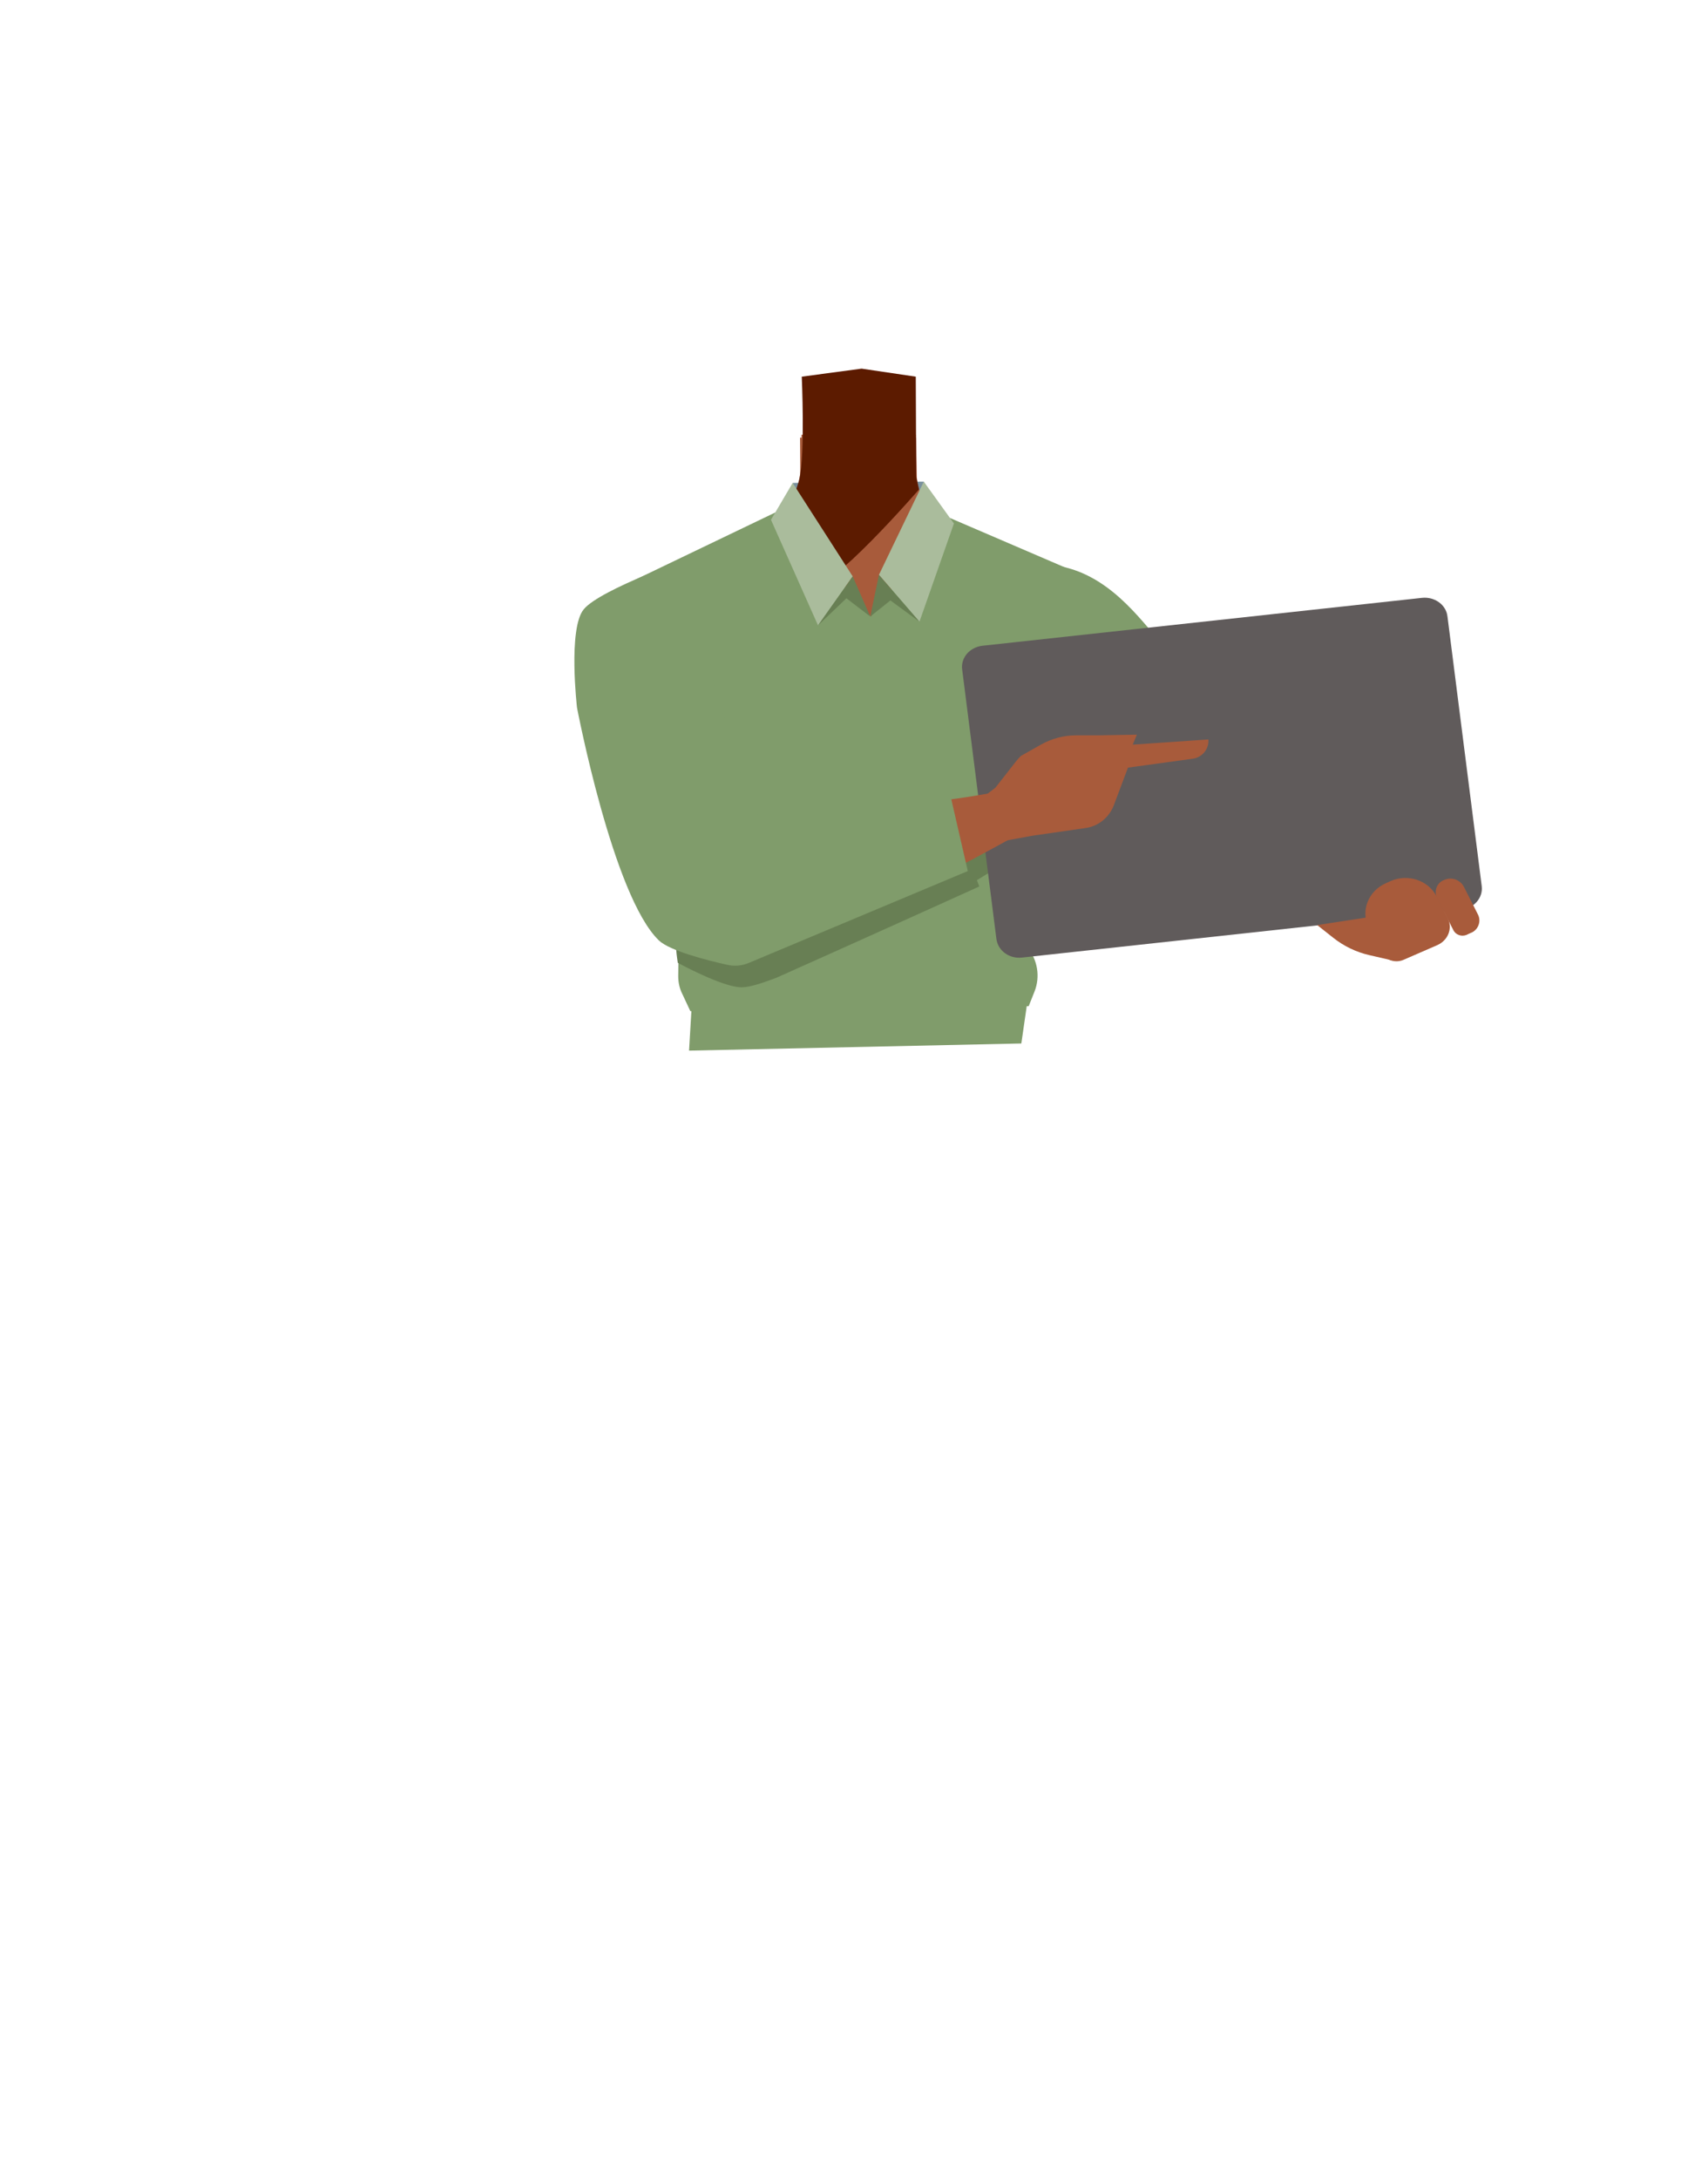 <?xml version="1.0" encoding="utf-8"?>
<!-- Generator: Adobe Illustrator 26.0.0, SVG Export Plug-In . SVG Version: 6.00 Build 0)  -->
<svg version="1.1" id="Calque_1" xmlns="http://www.w3.org/2000/svg" xmlns:xlink="http://www.w3.org/1999/xlink" x="0px" y="0px"
	 viewBox="0 0 788 1005" style="enable-background:new 0 0 788 1005;" xml:space="preserve">
<style type="text/css">
	.st0{fill:#7A919E;}
	.st1{fill:#1A1818;}
	.st2{fill:#A85B3B;}
	.st3{fill:#5C1B00;}
	.st4{fill:#809C6B;}
	.st5{fill:#A85B3B;stroke:#000000;stroke-width:3;stroke-miterlimit:10;}
	.st6{fill:#687F54;}
	.st7{fill:#605B5B;}
	.st8{fill:#AABC9C;}
</style>
<g id="Calque_1_00000070098920485870659850000016034537576528617887_">
	<polygon class="st0" points="364.8,249.5 365.7,222.7 426.2,222.1 425.8,249.5 	"/>
	<polygon class="st1" points="230.3,514 230.2,514 230.2,514 	"/>
	<polygon points="230.4,514 230.4,514 230.3,514 	"/>
	<polygon class="st1" points="230.3,514 230.2,514 230.2,514 	"/>
	<polygon points="230.4,514 230.4,514 230.3,514 	"/>
	<path class="st2" d="M411.2,367.7c10.8,6.5,22.3,32.3,34.8,34.9c4.4,1,13.4-4.9,15.8-8.4c8.9-12.9,4.6-49.3,17.2-59.3
		c10.6-8.4,36.2-3.6,36.9-39.2c0.4-21.6-26.9-31.9-33.5-34.1c-1.1-0.3-2.1-0.8-3.2-1.2l-40.5-18.6c-9.6-4.4-15.7-13.4-15.8-23.3
		l-0.2-16.7l-27,1.9l-26.6-1.9l0.1,14.6c0.1,11.2-6.7,21.4-17.5,26.4l-40.1,18.4c0,0-35.4,10-35,34.6c0.6,35.5,26.2,30.7,36.9,39.2
		c12.6,10,8.3,46.3,17.2,59.3c2.5,3.6,11.4,9.4,15.8,8.4c12.5-2.7,23.5-29.2,34.8-34.9C387.6,364.3,404.9,363.8,411.2,367.7z"/>
	<polygon class="st2" points="397.5,196.8 422.5,200.5 423.5,254.2 396,284.3 368.8,254.2 369.8,200.5 	"/>
	<path class="st3" d="M397.5,170l25,3.7l0.2,46.2l1.3,5.8c0,0-41.9,48.3-50,44.7c-6.8-3-14.8-32.5-14.8-32.5s6.9-5.6,9.6-17.1
		s1.1-47.1,1.1-47.1L397.5,170z"/>
	<path class="st4" d="M458,302c11.9,23.1,40.9,35.9,40.9,35.9s53,30.3,70.4,40.7c8.2,4.9,25.2,15.4,39-3.3l0,0
		c11.3-15.4-2.8-28.1-10.2-33.5c-15-11-47.9-30.2-60.5-43.3c-9.4-9.7-23.3-31.6-46.7-37c0,0-15.1-2.9-28.2,11.1l-0.5,0.6
		C454.8,280.9,453.1,292.5,458,302z"/>
	<path class="st5" d="M325.8,277.4c17.8,19.6,18.2,49.4,18.2,49.4s7.8,57.2,10.7,76.2c1.4,9,4.6,27.6-19.5,31.4l0,0
		c-19.8,3.1-26.4-14-28.7-22.5c-4.5-17.2-9.8-52.9-17.4-68.9c-5.6-11.9-19.4-28.3-15-50.3c0,0,1.5-18.3,20.7-23.6l0.8-0.2
		C306.5,265.9,318.1,269.2,325.8,277.4L325.8,277.4z"/>
	<polygon class="st4" points="317.9,484.5 319.4,459.1 474.4,459.1 471.2,481.2 	"/>
	<path class="st4" d="M312.9,450.1l1.6-122.4L294,266.9l65-31.2l42.8,48.6l36.3-45.5l64.7,27.8l-10.4,93.6l-26.6,66.7l8.2,10
		c4.7,5.7,6,13.5,3.3,20.3l-2.7,6.8l-156.1,2.3l-3.6-7.7C313.5,455.9,312.9,453,312.9,450.1z"/>
	<path class="st6" d="M458.1,391.2l1.2,9.4l-8.6,5.3l1.1,2.9c-26.6,12.1-93,41.9-93.6,42.1c-1.6,0.5-10.8,4.4-16.1,4.4
		c-8.8,0-29.4-11.3-29.4-11.3s-2.1-12.9,0.2-12.4s123-42.5,125.8-41.9S458.1,391.2,458.1,391.2z"/>
	<path class="st7" d="M459.7,433l-15.8-124.3c-0.7-5.4,3.5-10.2,9.3-10.9l202.9-22.1c5.8-0.6,11.1,3.2,11.7,8.6l15.8,124.3
		c0.7,5.4-3.5,10.2-9.3,10.9l-202.9,22.1C465.6,442.2,460.4,438.4,459.7,433z"/>
	<path class="st2" d="M670.6,429.1l-7.6-15c-1.5-3-0.2-6.7,2.8-8.1c0.2-0.1,0.3-0.1,0.5-0.2l0,0c3.3-1.5,7.2-0.2,9,3l6.6,13
		c1.5,3,0.2,6.7-2.8,8.2c-0.2,0.1-0.3,0.1-0.5,0.2l-2.2,1C674.2,432,671.7,431.1,670.6,429.1z"/>
	<path class="st2" d="M607.7,426.6l40.5-6.2l-2.1,19.4c-0.3,2-2.2,3.3-4.2,3c-0.1,0-0.2,0-0.4-0.1l-9.6-2.2c-6.2-1.4-12-4.2-17-8.2
		L607.7,426.6z"/>
	<path class="st2" d="M637.2,439.1l-5.7-11.2c-3.9-7.8-0.3-17.1,8.1-20.7l2-0.9c8-3.5,17.4-0.3,21.2,7.1l5.1,10
		c2.4,4.7,0.2,10.3-4.9,12.5l-15.4,6.7C643.7,444.3,639.2,442.8,637.2,439.1z"/>
	<path class="st2" d="M451.8,368.9l13,18.6l11.5-2.1l24.2-3.5c5.9-0.7,10.9-4.6,13.2-10.1l6.7-17.8l29.8-4.1c4-0.5,7.1-3.8,7.3-7.8
		V341l-34.9,2.4l1.9-4.6l-17.7,0.3l-10.4,0c-5.6,0-11.1,1.5-16,4.2l-9.4,5.3c-2,2-2.6,3-6.4,7.8l-5.4,6.9"/>
	<path class="st2" d="M310.7,415.6c-3.8-18.1,17.3-27.9,25.2-31s25.4-5.9,34-7.3c22-3.5,59.5-6.8,81-10.5
		c14.1-2.4,21.5-4.1,25.6,3.9c3.7,7.2-4.1,12.7-8.9,15.3c-19.5,10.8-61.6,33.4-84,41.5c-9.2,3.3-28.4,8.5-38.3,8.9
		C317.8,437.5,311.8,420.8,310.7,415.6z"/>
	<path class="st4" d="M320.1,256.6c0,0-43.2,15.1-50.8,24.4c-7.3,8.9-3.1,45.3-3.1,45.3s16.6,87.1,37.8,107.4
		c5,4.8,22.4,9.2,31.4,11.2c3.4,0.8,7,0.5,10.2-0.9l100.9-42.3l-8.5-37l-91.1,11l-18-62.6"/>
	<polygon class="st8" points="355.7,239.7 365.7,222.7 393.4,265.8 377.4,288.4 	"/>
	<polygon class="st8" points="440.1,241.4 426.2,222.1 405.5,265.1 424.2,286.7 	"/>
	<polygon class="st6" points="393.4,265.8 401.5,284.3 390.5,275.9 377.4,288.4 	"/>
	<polygon class="st6" points="401.5,284.3 405.5,265.1 424.2,286.7 410.8,276.9 	"/>
</g>
</svg>
